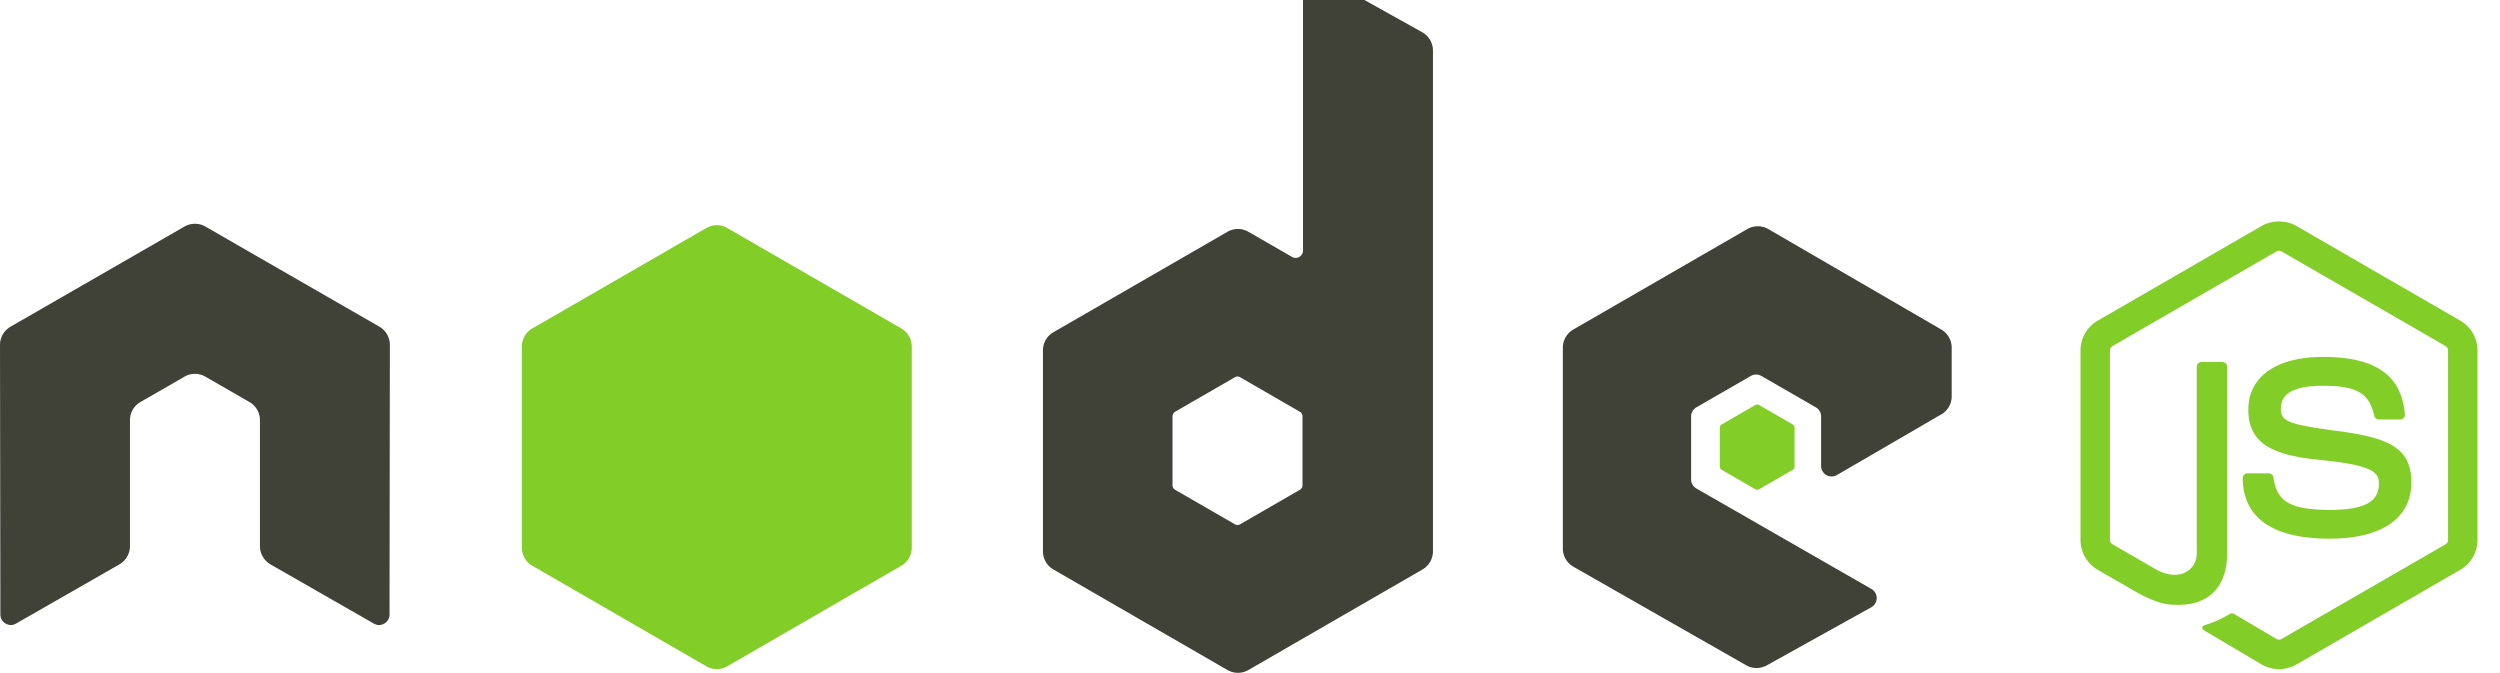 <svg viewBox="0 0 232.98 62.7" xmlns="http://www.w3.org/2000/svg"><defs><clipPath id="a"><path d="M0 501.6V0h1863.8v501.6H0z"/></clipPath></defs><g clip-path="url(#a)" transform="matrix(.13 0 0 -.13 0 62.7)"><path d="M279.48 235.04c0 5.418-2.847 10.399-7.527 13.086l-124.69 71.758c-2.11 1.238-4.473 1.883-6.868 1.98h-1.289a14.907 14.907 0 01-6.882-1.98l-124.68-71.77a15.116 15.116 0 01-7.54-13.08l.273-193.23c0-2.687 1.395-5.187 3.758-6.504a7.253 7.253 0 017.485 0l74.098 42.43c4.687 2.785 7.543 7.695 7.543 13.066v90.273c0 5.383 2.851 10.363 7.52 13.04l31.55 18.171a14.963 14.963 0 007.546 2.023c2.571 0 5.207-.664 7.493-2.023l31.543-18.172c4.668-2.676 7.531-7.656 7.531-13.039V90.796c0-5.371 2.89-10.312 7.547-13.066l74.082-42.43a7.33 7.33 0 017.527 0c2.297 1.317 3.742 3.817 3.742 6.504l.242 193.22M933.71 134.43c0-1.344-.719-2.59-1.887-3.258l-42.82-24.69a3.782 3.782 0 00-3.762 0l-42.828 24.688a3.759 3.759 0 00-1.883 3.258v49.453c0 1.34.719 2.586 1.879 3.262l42.828 24.734a3.758 3.758 0 003.77 0l42.828-24.734a3.785 3.785 0 001.879-3.262v-49.453zm11.57 366.22a7.535 7.535 0 01-7.484-.082 7.531 7.531 0 01-3.715-6.492v-191.36a5.284 5.284 0 00-2.633-4.563 5.258 5.258 0 00-5.273 0l-31.231 17.992a15.068 15.068 0 01-15.047-.003l-124.73-71.99a15.05 15.05 0 01-7.531-13.043v-144a15.071 15.071 0 017.527-13.047l124.73-72.05a15.073 15.073 0 0115.07 0l124.74 72.039a15.075 15.075 0 017.53 13.047v358.96c0 5.461-2.96 10.492-7.73 13.156l-74.229 41.418M1391.6 185.17a15.055 15.055 0 017.49 13.023v34.895a15.05 15.05 0 01-7.5 13.027l-123.93 71.961a15.092 15.092 0 01-15.1.02l-124.69-71.989a15.058 15.058 0 01-7.53-13.043V89.104c0-5.414 2.91-10.41 7.61-13.086l123.8-70.608a15.05 15.05 0 0114.77-.082l74.95 41.66a7.502 7.502 0 013.87 6.531 7.537 7.537 0 01-3.78 6.582l-125.48 72.023a7.515 7.515 0 00-3.79 6.531v45.118a7.535 7.535 0 003.77 6.523l39.06 22.516a7.522 7.522 0 007.52 0l39.07-22.516a7.535 7.535 0 003.77-6.523v-35.497a7.543 7.543 0 013.77-6.53 7.527 7.527 0 017.54.015l74.69 43.414" fill="#404137" fill-rule="evenodd"/><path d="M506.3 318.85a15.045 15.045 0 0015.054 0l124.72-71.973a15.052 15.052 0 007.535-13.047V89.78a15.075 15.075 0 00-7.527-13.047L521.372 4.699a15.073 15.073 0 00-15.07 0L381.612 76.73a15.07 15.07 0 00-7.532 13.047v144.06a15.049 15.049 0 007.535 13.039l124.7 71.973" fill="#83cd29" fill-rule="evenodd"/><path d="M1633.7 2.64c-4.3 0-8.57 1.126-12.33 3.301l-39.27 23.234c-5.86 3.282-3 4.442-1.07 5.118 7.83 2.714 9.41 3.34 17.76 8.074.87.488 2.02.305 2.92-.223l30.16-17.91c1.1-.605 2.64-.605 3.65 0l117.6 67.88c1.1.624 1.8 1.886 1.8 3.183v135.72c0 1.328-.7 2.57-1.82 3.242l-117.56 67.824c-1.09.633-2.53.633-3.63 0l-117.53-67.844c-1.14-.652-1.86-1.933-1.86-3.222V95.297c0-1.297.72-2.528 1.85-3.145l32.22-18.613c17.48-8.738 28.19 1.555 28.19 11.894v134c0 1.894 1.52 3.39 3.41 3.39h14.92c1.86 0 3.4-1.496 3.4-3.39v-134c0-23.328-12.7-36.707-34.82-36.707-6.8 0-12.15 0-27.09 7.363l-30.84 17.754c-7.62 4.403-12.33 12.637-12.33 21.453v135.72c0 8.82 4.71 17.05 12.33 21.437l117.61 67.957c7.44 4.211 17.33 4.211 24.71 0l117.6-67.957c7.62-4.406 12.35-12.617 12.35-21.437V95.296c0-8.816-4.73-17.02-12.35-21.453l-117.5-67.906a24.668 24.668 0 00-12.38-3.3" fill="#83cd29"/><path d="M1670 96.148c-51.47 0-62.25 23.622-62.25 43.438a3.384 3.384 0 003.4 3.387h15.21a3.41 3.41 0 003.38-2.879c2.29-15.481 9.14-23.293 40.26-23.293 24.77 0 35.32 5.605 35.32 18.75 0 7.578-2.99 13.203-41.49 16.972-32.18 3.184-52.08 10.293-52.08 36.036 0 23.73 20 37.882 53.53 37.882 37.68 0 56.32-13.078 58.68-41.132.09-.969-.25-1.895-.89-2.618-.65-.675-1.55-1.086-2.49-1.086h-15.27c-1.58 0-2.98 1.125-3.3 2.657-3.66 16.289-12.57 21.496-36.73 21.496-27.05 0-30.19-9.426-30.19-16.485 0-8.554 3.71-11.046 40.23-15.878 36.14-4.778 53.31-11.543 53.31-36.946 0-25.625-21.37-40.301-58.63-40.301M1832.2 320.1v-3.485h-9.9v-25.793h-3.99v25.793h-9.86v3.485h23.75M1835.7 320.1h5.69l8.4-24.747 8.37 24.747h5.65v-29.278h-3.79V308.1c0 .605.01 1.589.03 2.957.04 1.406.06 2.89.06 4.464l-8.37-24.699h-3.93l-8.44 24.699v-.878c0-.723 0-1.817.05-3.301.03-1.457.07-2.539.07-3.242v-17.278h-3.79V320.1" fill="#83cd29"/><path d="M1258.2 191.91c.9.52 2 .52 2.89 0l23.94-13.809a2.89 2.89 0 001.44-2.503v-27.637c0-1.035-.55-1.988-1.44-2.504l-23.94-13.809a2.877 2.877 0 00-2.89 0l-23.91 13.809a2.881 2.881 0 00-1.45 2.504v27.637c0 1.035.55 1.988 1.45 2.503l23.91 13.809" fill="#83cd29" fill-rule="evenodd"/></g></svg>